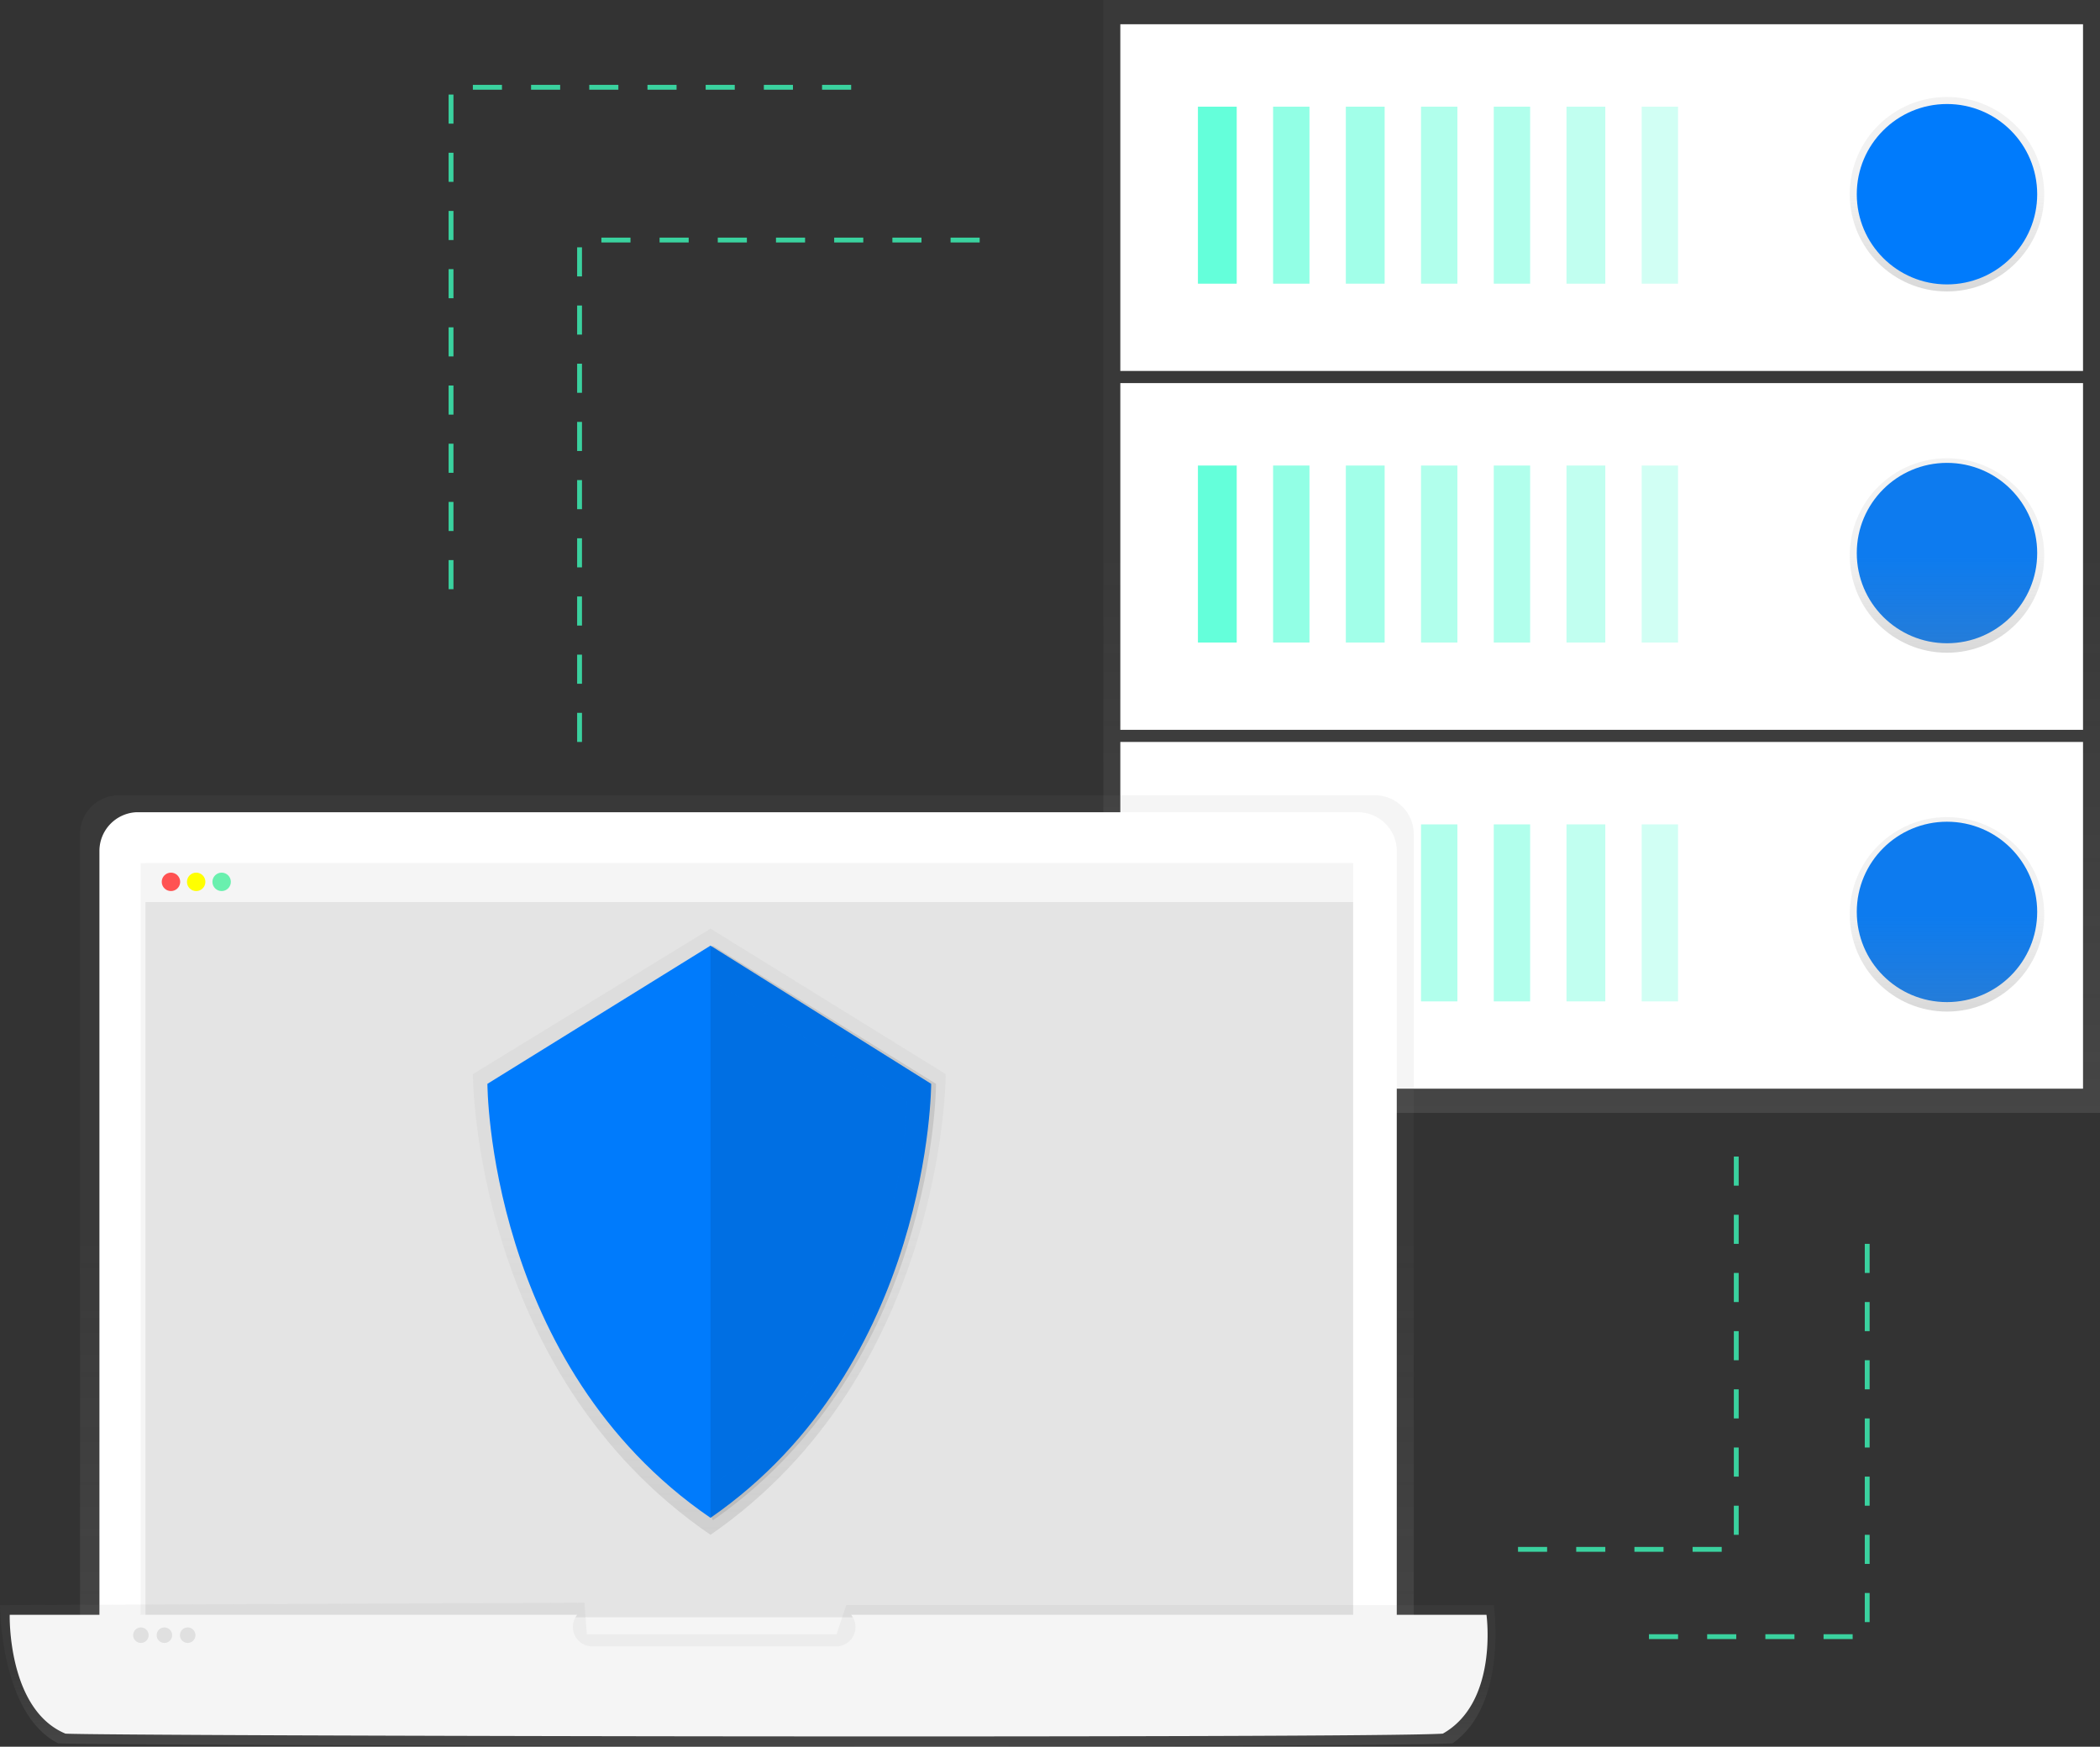 <svg xmlns="http://www.w3.org/2000/svg" xmlns:xlink="http://www.w3.org/1999/xlink" width="866" height="720.4" data-name="Layer 1"><rect width="100%" height="100%" fill="#333333" stroke="none"/><defs><linearGradient id="a" x1="660.5" x2="660.5" y1="458.7" gradientUnits="userSpaceOnUse"><stop offset="0" stop-color="gray" stop-opacity=".3"/><stop offset=".5" stop-color="gray" stop-opacity=".1"/><stop offset="1" stop-color="gray" stop-opacity=".1"/></linearGradient><linearGradient xlink:href="#a" id="b" x1="802.9" x2="802.9" y1="120.1" y2="40"/><linearGradient xlink:href="#a" id="c" x1="802.9" x2="802.9" y1="269.1" y2="189"/><linearGradient xlink:href="#a" id="d" x1="802.9" x2="802.9" y1="417.1" y2="337"/><linearGradient xlink:href="#a" id="e" x1="475.1" x2="475.1" y1="785.2" y2="418.2"/><linearGradient xlink:href="#a" id="f" x1="475.5" x2="475.5" y1="810.2" y2="750.5"/><linearGradient xlink:href="#a" id="g" x1="459.6" x2="459.6" y1="723.3" y2="473.2"/></defs><path fill="url(#a)" d="M455 0h411v459H455z" opacity=".8"/><path fill="#fff" d="M462 306h397v143H462z"/><path fill="#64ffda" d="M494 340h16v73h-16z"/><path fill="#64ffda" d="M525 340h15v73h-15z" opacity=".7"/><path fill="#64ffda" d="M555 340h16v73h-16z" opacity=".6"/><path fill="#64ffda" d="M586 340h15v73h-15zm30 0h15v73h-15z" opacity=".5"/><path fill="#64ffda" d="M646 340h16v73h-16z" opacity=".4"/><path fill="#64ffda" d="M677 340h15v73h-15z" opacity=".3"/><circle cx="802.9" cy="376.1" r="37.2" fill="#007bfc"/><path fill="#fff" d="M462 158h397v143H462z"/><path fill="#64ffda" d="M494 192h16v73h-16z"/><path fill="#64ffda" d="M525 192h15v73h-15z" opacity=".7"/><path fill="#64ffda" d="M555 192h16v73h-16z" opacity=".6"/><path fill="#64ffda" d="M586 192h15v73h-15zm30 0h15v73h-15z" opacity=".5"/><path fill="#64ffda" d="M646 192h16v73h-16z" opacity=".4"/><path fill="#64ffda" d="M677 192h15v73h-15z" opacity=".3"/><circle cx="802.9" cy="228.1" r="37.2" fill="#007bfc"/><path fill="#fff" d="M462 10h397v143H462z"/><path fill="#64ffda" d="M494 44h16v73h-16z"/><path fill="#64ffda" d="M525 44h15v73h-15z" opacity=".7"/><path fill="#64ffda" d="M555 44h16v73h-16z" opacity=".6"/><path fill="#64ffda" d="M586 44h15v73h-15zm30 0h15v73h-15z" opacity=".5"/><path fill="#64ffda" d="M646 44h16v73h-16z" opacity=".4"/><path fill="#64ffda" d="M677 44h15v73h-15z" opacity=".3"/><circle cx="802.9" cy="80.1" r="40.1" fill="url(#b)"/><circle cx="802.9" cy="229.1" r="40.1" fill="url(#c)"/><circle cx="802.9" cy="377.1" r="40.1" fill="url(#d)"/><circle cx="802.9" cy="80.1" r="37.2" fill="#007bfc"/><path fill="url(#e)" d="M750 785H200V434a16 16 0 0 1 16-16h518a16 16 0 0 1 16 16z" opacity=".8" transform="translate(-167 -90)"/><path fill="#fff" d="M56 335h504a16 16 0 0 1 16 16v344H41V351a16 16 0 0 1 15-16z"/><path fill="#f5f5f5" d="M58 356h500v328H58z"/><path fill="#e0e0e0" d="M60 372h498v295H60z" opacity=".8"/><path fill="#f5f5f5" d="M60 356h498v16H60z"/><circle cx="70.5" cy="363.7" r="3.8" fill="#ff5252"/><circle cx="80.9" cy="363.7" r="3.8" fill="#ff0"/><circle cx="91.4" cy="363.7" r="3.8" fill="#69f0ae"/><path fill="url(#f)" d="M766 809c-31 2-557 1-575 0-24-12-24-57-24-57l241-1 1 13h103l4-12h267s6 41-17 57z" opacity=".8" transform="translate(-167 -90)"/><path fill="#f5f5f5" d="M613 666H351a8 8 0 0 1-7 13H244a8 8 0 0 1-6-13H4s-1 39 23 49c18 1 538 2 568 0 23-13 18-49 18-49z"/><circle cx="58.1" cy="674.4" r="3.2" fill="#e0e0e0"/><circle cx="67.8" cy="674.4" r="3.2" fill="#e0e0e0"/><circle cx="77.4" cy="674.4" r="3.2" fill="#e0e0e0"/><path fill="url(#g)" d="m460 473-98 60s0 123 98 190c97-67 97-190 97-190z" opacity=".7" transform="translate(-167 -90)"/><path fill="#007bfc" d="m293 390-92 57s0 116 92 179c91-63 91-179 91-179z"/><path d="m294 390-1 1v234l1 2c92-64 92-180 92-180z" opacity=".1"/><path fill="#007bfc" d="m293 404-81 50s0 103 81 159c81-56 81-159 81-159z"/><path d="M293 404v209c81-56 81-159 81-159z" opacity=".1"/><path fill="none" stroke="#3ad29f" stroke-dasharray="12" stroke-miterlimit="10" stroke-width="2" d="M239 306V99h171"/><path fill="none" stroke="#3ad29f" stroke-dasharray="12" stroke-miterlimit="10" stroke-width="2" d="M186 243V36h171m359 441v162h-90"/><path fill="none" stroke="#3ad29f" stroke-dasharray="12" stroke-miterlimit="10" stroke-width="2" d="M770 513v162h-90"/></svg>